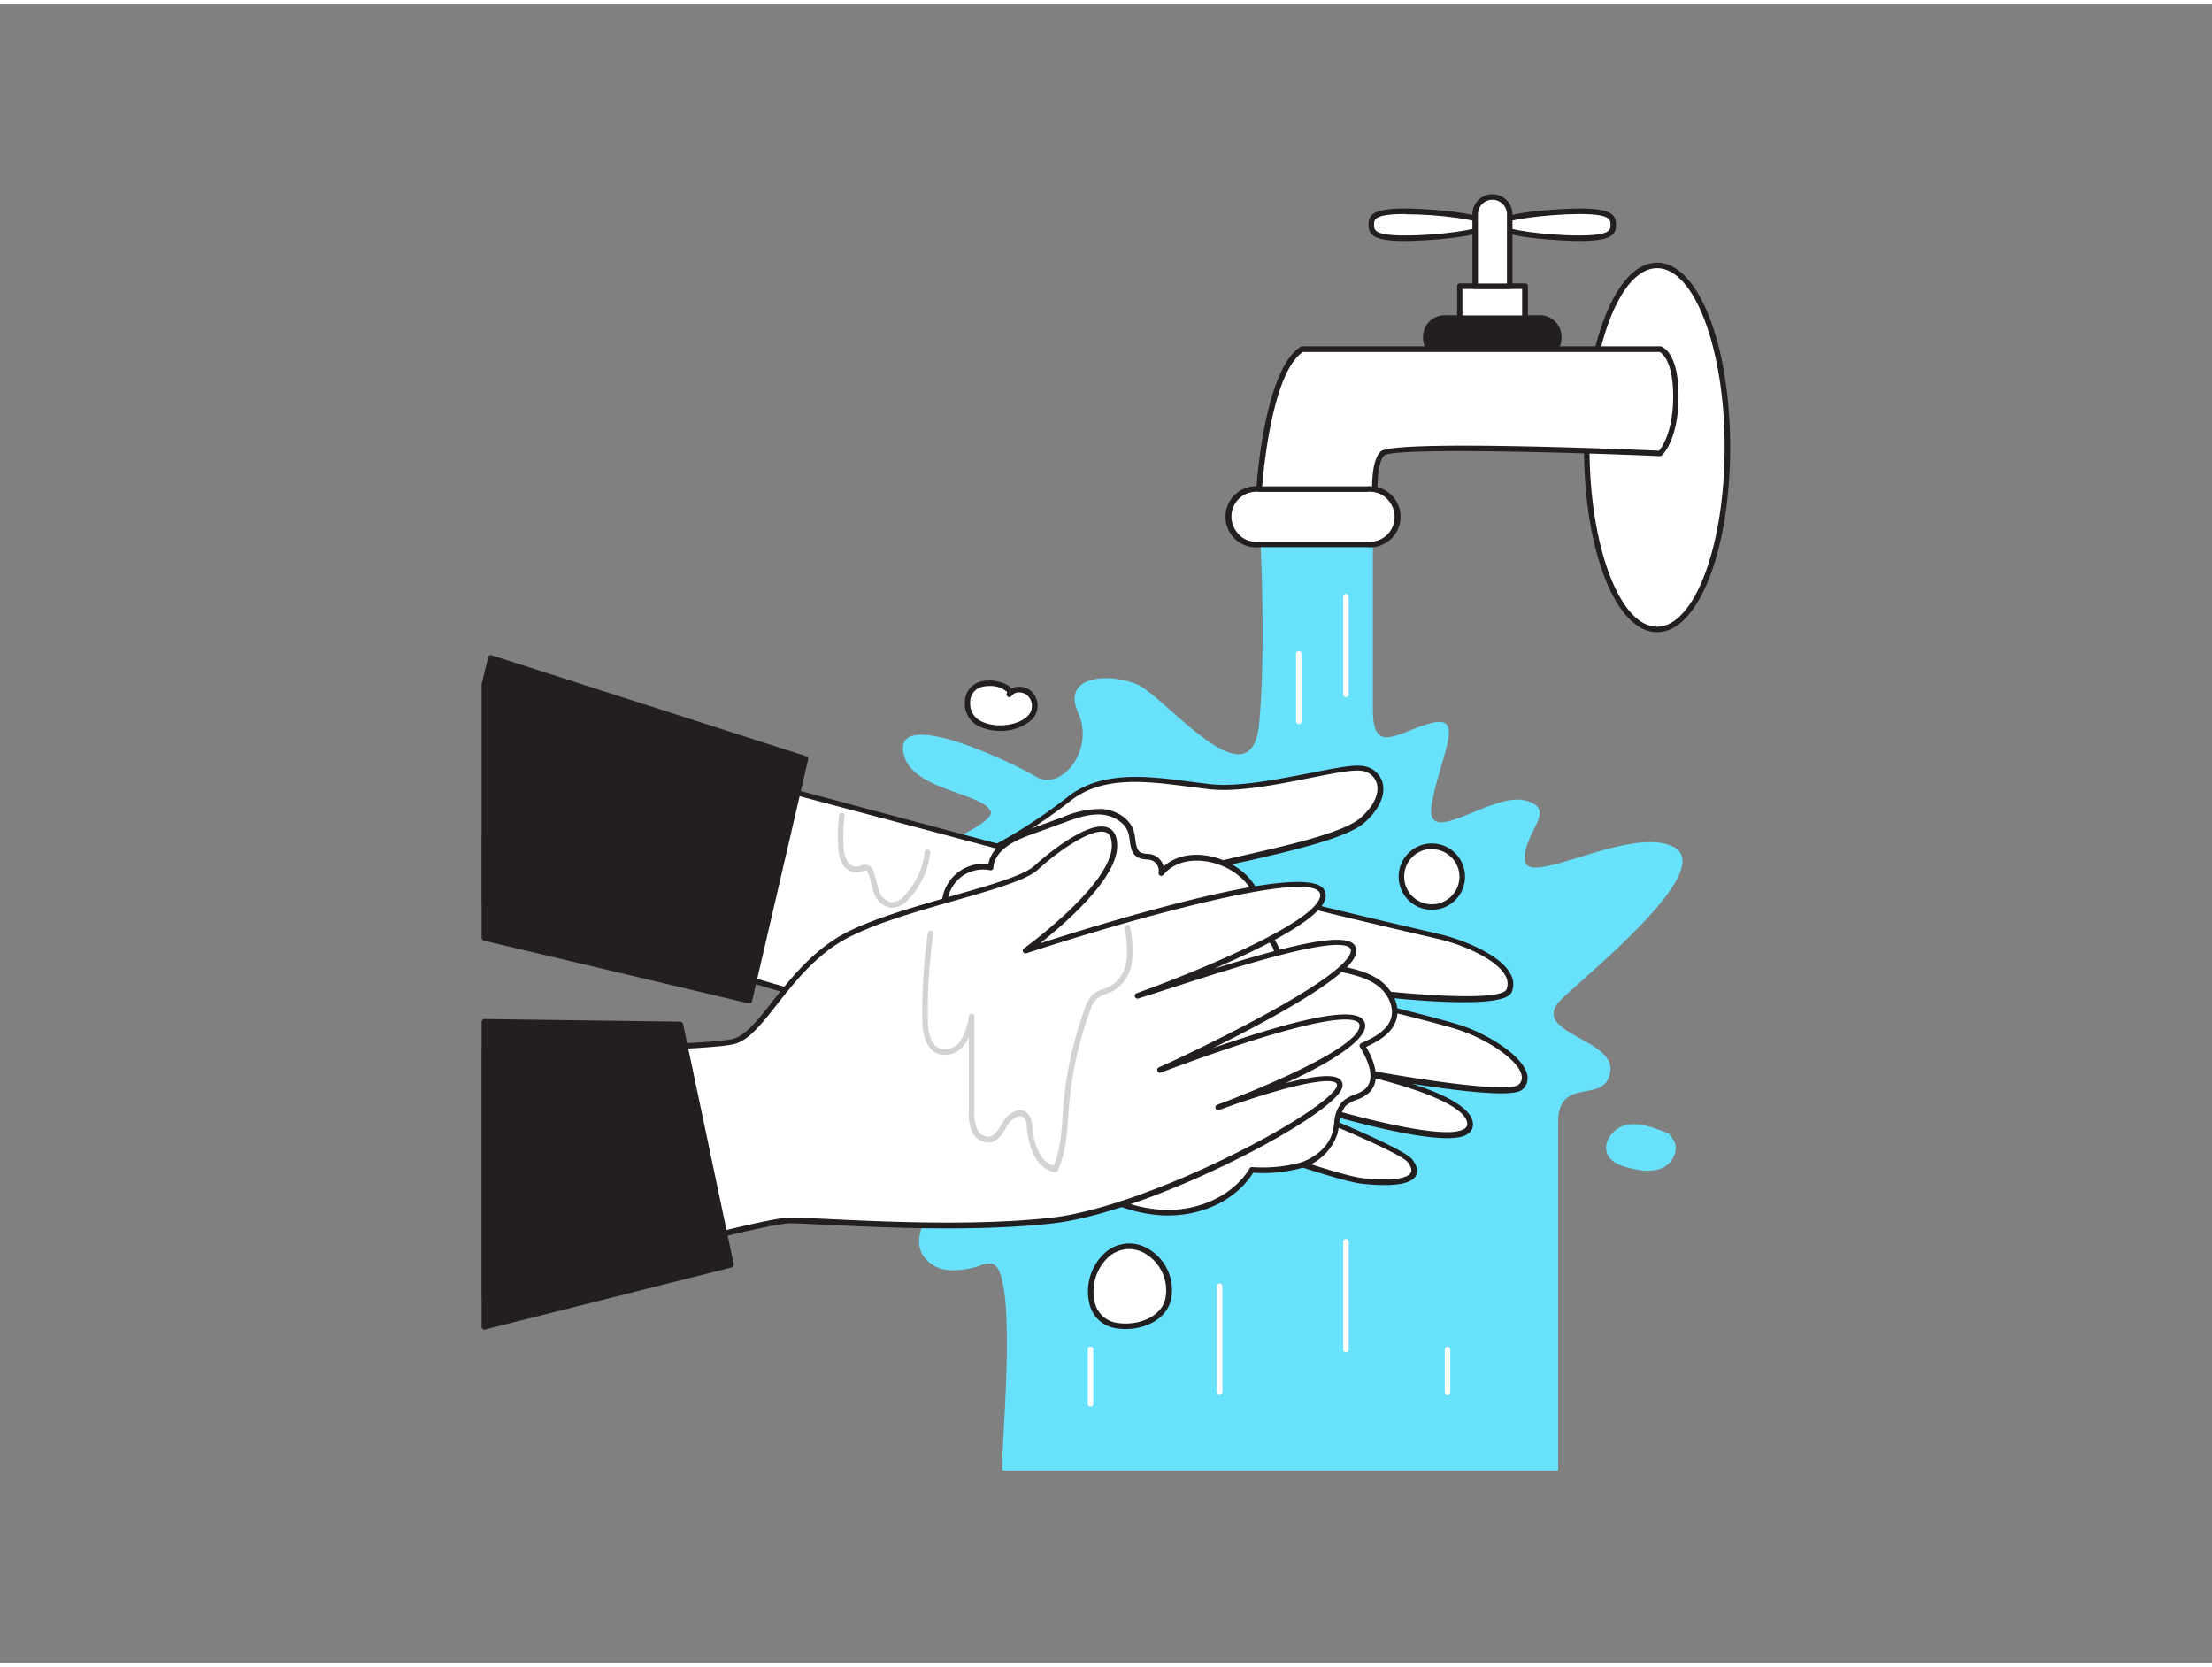 <svg xmlns="http://www.w3.org/2000/svg" viewBox="0 0 400 300" width="406" height="306" class="illustration styles_illustrationTablet__1DWOa"><rect x="0" y="0" width="400" height="300" fill="#808080" stroke="none"/><g id="_438_washing_hands_flatline" data-name="#438_washing_hands_flatline"><path d="M181.24,185.42c.12,9.28,1.67,20.08-5.74,27.17-2.11,2-4.77,3.41-6.79,5.51s-3.33,5.39-1.92,8a6.12,6.12,0,0,0,4.88,2.85,14.86,14.86,0,0,0,5.77-.91,3.48,3.48,0,0,1,2-.25c4.56,1.24,1.82,30.86,1.81,35.66v1.72H281.76v-63c0-8.53,8.53-3,9.44-9.14s-15.53-7-8.52-13.4,27.71-23.57,19.79-27.31-26.33,7.54-26.72,2.5,6.18-9.3,0-10.82-18.35,9.14-16.83.61,6.09-16.14,0-14.62-10.66,6.09-10.66-2.43V94.36l-20.55-1.67s1.37,22.07,0,37.3-17-4.87-22.15-7-13.64-1.52-10.59,5.18-3.05,14.26-7.61,11.54-24.67-12.18-24.06-4.86,14.31,7.6,15.83,11.12S149.22,159.23,152,165.32,181.16,179.24,181.24,185.42Z" fill="#68e1fd"></path><path d="M291.73,39.9c0,1.35-.36,2.44-6.17,2.44s-14.87-1.09-14.87-2.44,9.06-2.44,14.87-2.44S291.73,38.56,291.73,39.9Z" fill="#fff"></path><path d="M285.56,42.84c-2.39,0-15.37-.54-15.37-2.94s13-2.94,15.37-2.94c5.64,0,6.67,1,6.67,2.94S291.2,42.84,285.56,42.84ZM271.24,39.9c.91.84,8,1.94,14.32,1.94,5.67,0,5.67-1,5.67-1.94s0-1.94-5.67-1.94C279.25,38,272.15,39.07,271.24,39.9Z" fill="#231f20"></path><path d="M248,39.9c0,1.35.36,2.44,6.17,2.44S269,41.25,269,39.9s-9.06-2.44-14.87-2.44S248,38.56,248,39.9Z" fill="#fff"></path><path d="M254.14,42.84c-5.64,0-6.67-1-6.67-2.94s1-2.94,6.67-2.94c2.39,0,15.37.55,15.37,2.94S256.53,42.84,254.14,42.84Zm0-4.88c-5.67,0-5.67,1-5.67,1.94s0,1.94,5.67,1.94c6.31,0,13.41-1.1,14.32-1.94C267.55,39.07,260.45,38,254.14,38Z" fill="#231f20"></path><ellipse cx="299.65" cy="80.17" rx="12.72" ry="32.92" fill="#fff"></ellipse><path d="M299.65,113.59c-7.41,0-13.22-14.68-13.22-33.42s5.81-33.42,13.22-33.42,13.22,14.68,13.22,33.42S307.07,113.59,299.65,113.59Zm0-65.84c-6.74,0-12.22,14.54-12.22,32.42s5.48,32.42,12.22,32.42,12.22-14.54,12.22-32.42S306.39,47.75,299.65,47.75Z" fill="#231f20"></path><rect x="257.87" y="56.8" width="23.96" height="6.9" rx="3.34" fill="#231f20"></rect><path d="M278.48,64.24H261.22a3.89,3.89,0,0,1-3.89-3.88v-.21a3.9,3.9,0,0,1,3.89-3.89h17.26a3.9,3.9,0,0,1,3.89,3.89v.21A3.89,3.89,0,0,1,278.48,64.24Zm-17.26-6.9a2.81,2.81,0,0,0-2.81,2.81v.21a2.81,2.81,0,0,0,2.81,2.81h17.26a2.81,2.81,0,0,0,2.81-2.81v-.21a2.81,2.81,0,0,0-2.81-2.81Z" fill="#231f20"></path><path d="M227.71,87.66s1.37-21.32,7.76-25.27h64.72s2.84.81,2.84,8.52-2.84,10.36-2.84,10.36-48.15-2.06-50.2,0S248.77,91,248.77,91Z" fill="#fff"></path><path d="M248.77,91.51h-.08l-21.06-3.35a.49.49,0,0,1-.42-.53c0-.88,1.46-21.62,8-25.67a.48.48,0,0,1,.26-.07h64.72a.34.34,0,0,1,.14,0c.32.09,3.2,1.14,3.2,9s-2.88,10.61-3,10.72a.62.62,0,0,1-.36.14c-18.35-.79-48.1-1.52-49.84-.14-1.54,1.54-1.29,7.26-1.07,9.33a.51.51,0,0,1-.15.42A.53.53,0,0,1,248.77,91.51Zm-20.53-4.27,20,3.18c-.17-2-.45-7.64,1.42-9.51,2.09-2.08,41.76-.52,50.35-.15.53-.64,2.55-3.44,2.55-9.85s-2.08-7.85-2.44-8H235.62C230.11,66.53,228.48,84.17,228.24,87.24Z" fill="#231f20"></path><path d="M264.1,185.11C257.7,183,227.25,176,227.25,176s43.85,7,45.68,2.43-7.31-8.52-12.49-9.74-45.5-10.35-43.61-11.88,24.58-4.87,29.53-9.13,3.88-8.84,0-9.44-18.81,4.26-27.33,3.35-18.58-3.35-25.58,2.13a93,93,0,0,1-13.1,8.62l-90-24-2.74,22.44V162.4l86.52,25.29s63.6,24.22,72.21,25.14,10.73-.92,8.6-3.66-33.19-14.66-33.19-14.66,45.68,15.88,44,7.62c-.75-3.75-11.08-7-20.35-9.14,12.21,2.21,27.79,4.61,29.61,2.78C278.11,192.73,270.49,187.25,264.1,185.11Z" fill="#fff"></path><path d="M250.32,213.56a38.63,38.63,0,0,1-4-.24c-8.57-.9-69.73-24.18-72.32-25.17L87.49,162.88a.48.48,0,0,1-.36-.48V150.72l2.75-22.5a.47.47,0,0,1,.21-.36.54.54,0,0,1,.41-.07l89.79,24a93.83,93.83,0,0,0,12.85-8.48c6.12-4.79,14.57-3.69,22-2.71,1.33.17,2.64.34,3.91.48,4.86.52,12-.9,17.71-2,4.42-.88,7.92-1.58,9.64-1.31a4.19,4.19,0,0,1,3.59,2.95c.64,2.26-.61,5-3.34,7.37-3.21,2.76-13.08,5-21,6.84a78.36,78.36,0,0,0-8.13,2.09c1.82,1,10.78,3.75,40.79,10.69l2.23.52c4.07,1,10.8,3.66,12.62,7.17a3.73,3.73,0,0,1,.21,3.25c-1.35,3.39-20.93,1.4-34.52-.42,9.35,2.22,21.61,5.2,25.39,6.46,5.13,1.71,11.14,5.57,11.91,8.84a2.72,2.72,0,0,1-.75,2.65c-.51.5-1.91,1.9-20-.94,6.78,2.23,10.44,4.52,10.91,6.85a2,2,0,0,1-.63,2c-.81.71-3.27,2.85-24.08-2.87-2-.55-4-1.13-5.91-1.7,8.7,3.56,18.45,7.8,19.69,9.39,1.1,1.42,1,2.4.64,3C255.36,213,253.46,213.56,250.32,213.56ZM88.13,162l86.16,25.18c.68.25,63.68,24.22,72.12,25.12,7,.74,8.41-.43,8.71-1s-.13-1.33-.55-1.88c-1.5-1.93-20.55-9.73-33-14.5a.5.5,0,0,1,.34-.94c10.68,3.71,39.23,12.61,43.07,9.26a1,1,0,0,0,.31-1.07c-.32-1.6-3.35-4.88-20-8.75a.5.5,0,0,1-.38-.59.51.51,0,0,1,.58-.39c24.52,4.44,28.57,3.52,29.17,2.92a1.71,1.71,0,0,0,.48-1.71c-.66-2.84-6.36-6.49-11.25-8.12-6.3-2.1-36.5-9.05-36.8-9.12a.5.5,0,0,1,.19-1c24.78,4,44.18,5.14,45.14,2.75a2.8,2.8,0,0,0-.17-2.42c-1.66-3.19-8.22-5.77-12-6.65l-2.23-.52c-41.36-9.57-41.66-10.88-41.82-11.59a.65.65,0,0,1,.24-.65c.75-.61,3.58-1.27,8.92-2.5,7.42-1.7,17.57-4,20.59-6.62,2.43-2.09,3.56-4.46,3-6.33a3.2,3.2,0,0,0-2.77-2.24c-1.55-.24-5.14.47-9.3,1.3-5.79,1.16-13,2.59-18,2.05-1.28-.13-2.59-.31-3.93-.48-7.62-1-15.5-2-21.29,2.51a93.69,93.69,0,0,1-13.17,8.67.5.5,0,0,1-.36,0L90.8,128.91l-2.68,21.87Z" fill="#231f20"></path><path d="M170.81,163.55c-.76-4.38,4-8.7,8.3-7.49.2-3.4,4-5.27,7.16-6.43l6-2.18c2.22-.8,4.53-1.63,6.89-1.46s4.8,1.59,5.39,3.88c.35,1.39.15,3.21,1.4,3.91a9.58,9.58,0,0,0,2.3.46,2.54,2.54,0,0,1,1.72,2.83c3.34-4.08,10.14-3.28,14.25,0,2,1.62,3.77,4.18,3.07,6.68-.38,1.33-1.41,2.65-.9,3.93A4.5,4.5,0,0,1,231,172l11.22,2.41c2.48.54,5,1.1,7.1,2.6s3.46,4.18,2.68,6.6-3.34,3.72-5.66,4.76c1.58,2.54,3.05,6.16.85,8.19-1.18,1.09-3,1.21-4.16,2.35-1.31,1.35-1.12,3.5-1.62,5.31-.78,2.85-3.4,4.91-6.22,5.81a27.05,27.05,0,0,1-8.8.81c-3.28,5.5-10.16,8.13-16.55,7.7s-12.33-3.49-17.53-7.23c-1.05-.75-2.18-2.2-1.3-3.16-.27,2.32-3,3.31-5.35,3.73-5.82,1-11.88,1.64-17.61.14s-11.1-5.41-13-11a14.36,14.36,0,0,1,3.86-14.81c-1.84-.64-2.73-2.9-2.42-4.83a10.65,10.65,0,0,1,2.84-5c1.16-1.3,3.31-.93,4-1.7s.47-3.61.92-4.75C164.61,168.84,170.65,162.62,170.81,163.55Z" fill="#fff"></path><path d="M211.24,219.05c-.48,0-1,0-1.46-.05-5.64-.39-11.46-2.78-17.79-7.32a5.29,5.29,0,0,1-1.44-1.53,8.51,8.51,0,0,1-4.83,2.18c-5.05.91-11.64,1.75-17.82.14-6.44-1.69-11.55-6-13.33-11.35A14.89,14.89,0,0,1,158,186.29a5.09,5.09,0,0,1-2-5,11,11,0,0,1,3-5.3,4.67,4.67,0,0,1,2.74-1.27,2.76,2.76,0,0,0,1.25-.43,5.91,5.91,0,0,0,.46-2.38,9.42,9.42,0,0,1,.36-2.22c.25-.64,4.66-5.63,6.49-6.54a7.53,7.53,0,0,1,8.43-7.65c.59-3.42,4.48-5.22,7.42-6.29l6-2.18a17.73,17.73,0,0,1,7.1-1.49c2.34.16,5.16,1.56,5.84,4.26.1.41.16.85.22,1.27.13,1,.26,1.94.95,2.33a2.87,2.87,0,0,0,1.15.25,5.59,5.59,0,0,1,1,.16,3,3,0,0,1,2,2.13c3.74-3.36,10.1-2.42,14.13.82,2.07,1.66,4,4.43,3.23,7.21-.13.43-.31.85-.48,1.26a4.06,4.06,0,0,0-.52,2,5,5,0,0,1,4.68,4.34l10.86,2.33c2.39.52,5.11,1.1,7.28,2.68,2,1.47,3.77,4.34,2.87,7.16-.78,2.41-3.14,3.77-5.42,4.83,1.36,2.33,2.9,6.09.47,8.34a6.82,6.82,0,0,1-2.18,1.22,5.83,5.83,0,0,0-2,1.11,5.62,5.62,0,0,0-1.15,3.27,16.19,16.19,0,0,1-.34,1.82,9.66,9.66,0,0,1-6.56,6.16,26.21,26.21,0,0,1-8.67.83C223.63,216.11,217.73,219.05,211.24,219.05Zm-20-9.88a3.6,3.6,0,0,0,1.37,1.7c6.17,4.42,11.83,6.76,17.28,7.13,6.68.45,13.14-2.54,16.08-7.46a.45.45,0,0,1,.44-.24,26.67,26.67,0,0,0,8.64-.78c2.33-.75,5.1-2.58,5.89-5.47a13.26,13.26,0,0,0,.32-1.71,6.47,6.47,0,0,1,1.42-3.81,6.64,6.64,0,0,1,2.3-1.35,6,6,0,0,0,1.88-1c2.09-1.92.31-5.56-.93-7.56a.49.49,0,0,1-.06-.41.54.54,0,0,1,.28-.31c2.34-1.05,4.68-2.26,5.38-4.46s-.76-4.77-2.5-6c-2-1.45-4.6-2-6.9-2.51l-11.23-2.41a.49.49,0,0,1-.39-.49,4,4,0,0,0-4.06-3.75.48.48,0,0,1-.49-.32,4,4,0,0,1,.44-3.11,8.9,8.9,0,0,0,.43-1.13c.65-2.31-1.07-4.7-2.89-6.16-3.89-3.13-10.41-3.94-13.55-.11a.49.49,0,0,1-.6.14.5.5,0,0,1-.28-.55,2,2,0,0,0-1.37-2.25,4.46,4.46,0,0,0-.85-.12,3.85,3.85,0,0,1-1.56-.38c-1.12-.64-1.29-1.93-1.44-3.07a11.39,11.39,0,0,0-.2-1.15c-.53-2.12-2.89-3.37-4.94-3.51-2.29-.17-4.63.69-6.68,1.43l-6,2.18c-2.84,1-6.64,2.78-6.83,6a.52.52,0,0,1-.21.38.54.54,0,0,1-.43.07,6.45,6.45,0,0,0-7.67,6.93h0a.48.48,0,0,1-.4.57.41.41,0,0,1-.29,0,33.37,33.37,0,0,0-5.92,6,8.59,8.59,0,0,0-.29,1.94,5.5,5.5,0,0,1-.72,3,3.16,3.16,0,0,1-1.79.75,3.81,3.81,0,0,0-2.19.95,10.07,10.07,0,0,0-2.72,4.8c-.27,1.65.44,3.7,2.09,4.28a.48.48,0,0,1,.32.37.48.48,0,0,1-.15.47,13.86,13.86,0,0,0-3.72,14.28c1.67,5,6.52,9.1,12.63,10.7s12.44.74,17.39-.16c1.76-.31,3.83-1,4.63-2.34a1.61,1.61,0,0,1,.44-1.23.49.49,0,0,1,.57-.12.5.5,0,0,1,.29.52A3.45,3.45,0,0,1,191.2,209.17Z" fill="#231f20"></path><path d="M209.79,192.73s33.3-15,34.92-21.12-26,3.66-39,7.72c0,0,36.54-13.1,33.3-18.94s-53.6,10.82-53.6,10.82,15.95-11.49,16.09-18.89-10.21.21-14.16,3.86-24.67,7-34.72,12.49S138,186,132.84,187.55c-3.93,1.16-32,1.61-45.21,1.75V234c10.54-3,49.89-14,55.16-14,6.09,0,29.64,2,47.51,0s51.57-19.89,52-24.36c.38-4.15-19.21,2.91-22,3.94,3-1.12,25.3-9.57,26.05-14.5C247.15,179.73,226,186.64,209.79,192.73Z" fill="#fff"></path><path d="M87.63,234.45a.51.51,0,0,1-.3-.1.51.51,0,0,1-.2-.4V189.3a.51.51,0,0,1,.49-.5c12.25-.13,41.17-.58,45.08-1.73,2.2-.65,4.43-3.47,7-6.75,3.18-4,7.13-9,12.7-12.09,5.12-2.79,13-5,19.92-7,6.59-1.88,12.82-3.66,14.7-5.39.09-.09,9.45-8.66,13.43-6.88,1.08.49,1.61,1.62,1.57,3.39-.11,5.86-9.44,13.93-13.94,17.49,11.35-3.65,48.38-15.07,51.38-9.67a2.17,2.17,0,0,1,.09,1.93c-1.35,3.61-11.31,8.58-20.05,12.34,12.94-4,23-6.61,25.27-4.48a1.7,1.7,0,0,1,.42,1.8c-1.11,4.16-15.73,12-25.79,17,15.56-5.4,24.56-7.2,26.81-5.37a1.76,1.76,0,0,1,.62,1.74c-.16,1-1.76,4.26-14.36,10,4.37-1.14,8.42-1.79,9.74-.77a1.39,1.39,0,0,1,.56,1.31c-.44,4.86-34.31,22.75-52.41,24.81-13.61,1.55-30.43.75-40.48.27-3.15-.15-5.63-.27-7.09-.27-4.1,0-31.11,7.23-55,14Zm.5-44.65v43.49c12.33-3.49,49.47-13.86,54.66-13.86,1.48,0,4,.12,7.13.27,10,.48,26.8,1.27,40.32-.26,7.82-.89,19.92-5.09,32.37-11.22,11.8-5.82,19-11,19.17-12.69a.47.47,0,0,0-.17-.43c-1.76-1.35-12.2,1.58-21.16,4.88a.5.5,0,0,1-.64-.3.5.5,0,0,1,.29-.64h0c9.28-3.46,25.15-10.31,25.73-14.1a.79.79,0,0,0-.26-.82c-2.3-1.86-15.28,1.45-35.62,9.08a.5.5,0,0,1-.38-.93c9.2-4.15,33.37-16,34.65-20.79a.75.75,0,0,0-.14-.82c-2.49-2.36-21.22,3.68-32.41,7.29-2.12.69-4.09,1.32-5.8,1.86a.5.5,0,0,1-.32-.95c10.64-3.82,31.25-12.31,33.06-17.13a1.22,1.22,0,0,0,0-1.09c-2.22-4-33.69,4.66-53,11a.5.5,0,0,1-.45-.88c.16-.11,15.75-11.43,15.89-18.49,0-1.33-.3-2.15-1-2.46-2.36-1.06-8.64,3.28-12.35,6.7-2.05,1.89-8.09,3.62-15.1,5.62s-14.69,4.2-19.71,6.94c-5.4,2.94-9.27,7.87-12.39,11.83-2.68,3.41-5,6.35-7.51,7.09C129.14,189.16,103.46,189.62,88.13,189.8Z" fill="#231f20"></path><circle cx="258.92" cy="157.8" r="5.48" fill="#fff"></circle><path d="M258.92,163.78a6,6,0,1,1,6-6A6,6,0,0,1,258.92,163.78Zm0-11a5,5,0,1,0,5,5A5,5,0,0,0,258.92,152.82Z" fill="#231f20"></path><path d="M211.22,234.27c1.49-6.22-5.51-12.6-11-8.17-4,3.25-4.44,11.84,1.68,12.86C205.67,239.59,210.32,238,211.22,234.27Z" fill="#fff"></path><path d="M203.52,239.59a10.76,10.76,0,0,1-1.71-.14A5.76,5.76,0,0,1,197,235a9.47,9.47,0,0,1,2.91-9.29,6.6,6.6,0,0,1,8-.46,8.6,8.6,0,0,1,3.82,9.13h0C210.88,237.82,207.11,239.59,203.52,239.59Zm.65-14.47a5.76,5.76,0,0,0-3.64,1.37,8.53,8.53,0,0,0-2.57,8.25,4.82,4.82,0,0,0,4,3.73c3.57.59,7.94-.89,8.76-4.32h0a7.72,7.72,0,0,0-3.38-8.05A5.86,5.86,0,0,0,204.17,225.12Z" fill="#231f20"></path><path d="M186.73,125.37c-.74-1.52-3.21-2-4.17-.55,1.14-1.65-7.2-4.09-7.57,1.32C174.48,133.5,189.82,131.68,186.73,125.37Z" fill="#fff"></path><path d="M180.85,131.42a8.63,8.63,0,0,1-3.47-.68,4.49,4.49,0,0,1-2.89-4.64,3.75,3.75,0,0,1,2.82-3.58c2.11-.59,4.85.2,5.61,1.27l0,0a2.75,2.75,0,0,1,1.62-.34,3.16,3.16,0,0,1,2.62,1.67h0a3.53,3.53,0,0,1-.56,4.25A8.29,8.29,0,0,1,180.85,131.42Zm-2-8.11a4.64,4.64,0,0,0-1.3.17,2.74,2.74,0,0,0-2.1,2.69,3.54,3.54,0,0,0,2.3,3.66c2.53,1.12,6.47.58,8.11-1.12a2.53,2.53,0,0,0,.38-3.12h0a2.13,2.13,0,0,0-1.79-1.11,1.59,1.59,0,0,0-1.52.62h0a.5.5,0,0,1-.7.13.51.51,0,0,1-.12-.7h0s0,0,0-.15A4.59,4.59,0,0,0,178.89,123.31Z" fill="#231f20"></path><path d="M190.87,211.22h-.08c-4-.66-4.92-5.89-5.12-8.11a2.63,2.63,0,0,0-.57-1.78,1,1,0,0,0-.82-.21,3.25,3.25,0,0,0-2,1.5l-.32.52c-.69,1.16-1.48,2.47-2.93,2.7a3.29,3.29,0,0,1-3.29-2,8.49,8.49,0,0,1-.55-3.65V186.82a6.53,6.53,0,0,1-.65,1.15,4.41,4.41,0,0,1-4.77,1.91c-1.95-.65-2.95-2.76-3-6.27a102,102,0,0,1,1-15.61.5.5,0,0,1,1,.15,101.1,101.1,0,0,0-1,15.45c0,2.09.45,4.7,2.32,5.34a3.42,3.42,0,0,0,3.63-1.54,11,11,0,0,0,1.48-4.39.5.5,0,0,1,1,.1v17a7.71,7.71,0,0,0,.46,3.23,2.29,2.29,0,0,0,2.22,1.46c1-.16,1.63-1.21,2.24-2.22l.33-.55a4.26,4.26,0,0,1,2.66-2,2,2,0,0,1,1.61.43,3.45,3.45,0,0,1,.93,2.46c.17,1.91.89,6.3,3.9,7.13,1.17-2.8,1.4-6,1.62-9,0-.66.09-1.31.14-2a67.08,67.08,0,0,1,3.9-17.51,5.89,5.89,0,0,1,1.47-2.5,6.07,6.07,0,0,1,2-1,8.38,8.38,0,0,0,1.06-.43,6.07,6.07,0,0,0,2.95-4.57,19.12,19.12,0,0,0-.32-5.93.5.5,0,0,1,1-.15,19.74,19.74,0,0,1,.31,6.24,7,7,0,0,1-3.48,5.3,9,9,0,0,1-1.17.48,5.24,5.24,0,0,0-1.67.84,4.88,4.88,0,0,0-1.2,2.09,66.2,66.2,0,0,0-3.83,17.25l-.15,1.94c-.23,3.27-.47,6.66-1.86,9.71A.49.49,0,0,1,190.87,211.22Z" fill="#d1d3d4"></path><path d="M161.31,163.42h-.2a3.89,3.89,0,0,1-3.07-2.71,13.59,13.59,0,0,1-.52-1.77,11,11,0,0,0-.55-1.82.88.88,0,0,0-.26-.41c-.16-.1-.43,0-.82.11-.19.06-.38.13-.56.17a3,3,0,0,1-3-1.52,6.62,6.62,0,0,1-.76-3.08,31.21,31.21,0,0,1,.17-5.72.5.5,0,0,1,.56-.44.49.49,0,0,1,.43.56,31,31,0,0,0-.17,5.53,5.71,5.71,0,0,0,.63,2.64,2,2,0,0,0,1.94,1,3.88,3.88,0,0,0,.45-.14,1.93,1.93,0,0,1,1.66,0,1.88,1.88,0,0,1,.67.88,13,13,0,0,1,.59,2,13.76,13.76,0,0,0,.48,1.65,3,3,0,0,0,2.21,2.07,3.33,3.33,0,0,0,2.47-1.34,13.32,13.32,0,0,0,3.55-7.77.5.5,0,0,1,.55-.45.5.5,0,0,1,.44.55,14.26,14.26,0,0,1-3.81,8.35A4.33,4.33,0,0,1,161.31,163.42Z" fill="#d1d3d4"></path><rect x="222.68" y="87.66" width="29.51" height="10.05" rx="5.02" fill="#fff"></rect><path d="M247.16,98.21H227.71a5.53,5.53,0,1,1,0-11h19.45a5.53,5.53,0,1,1,0,11Zm-19.45-10a4.53,4.53,0,1,0,0,9h19.45a4.53,4.53,0,1,0,0-9Z" fill="#231f20"></path><rect x="263.95" y="51.02" width="11.81" height="5.79" fill="#fff"></rect><path d="M275.75,57.3H264a.5.5,0,0,1-.5-.5V51a.5.5,0,0,1,.5-.5h11.8a.5.5,0,0,1,.5.5V56.8A.5.5,0,0,1,275.75,57.3Zm-11.3-1h10.8V51.52h-10.8Z" fill="#231f20"></path><path d="M269.85,34.88h0A3.12,3.12,0,0,1,273,38V51a0,0,0,0,1,0,0h-6.24a0,0,0,0,1,0,0V38A3.12,3.12,0,0,1,269.85,34.88Z" fill="#fff"></path><path d="M273,51.52h-6.24a.5.5,0,0,1-.5-.5V38a3.62,3.62,0,0,1,7.24,0V51A.5.5,0,0,1,273,51.52Zm-5.74-1h5.24V38a2.62,2.62,0,0,0-5.24,0Z" fill="#231f20"></path><path d="M302.45,205.18c1.33,1.62.2,4.29-1.69,5.21s-4.13.57-6.16.06c-1.48-.37-3.09-.93-3.82-2.27-1.17-2.11.77-4.86,3.11-5.44s4.78.3,7,1.16C303.44,204.86,300.75,203.1,302.45,205.18Z" fill="#68e1fd"></path><path d="M220.55,251.53a.5.5,0,0,1-.5-.5V231.86a.5.5,0,0,1,1,0V251A.5.5,0,0,1,220.55,251.53Z" fill="#fff"></path><path d="M243.39,243.78a.5.5,0,0,1-.5-.5V223.79a.5.5,0,1,1,1,0v19.49A.5.5,0,0,1,243.39,243.78Z" fill="#fff"></path><path d="M243.39,125.32a.5.5,0,0,1-.5-.5V107.15a.5.5,0,1,1,1,0v17.67A.5.5,0,0,1,243.39,125.32Z" fill="#fff"></path><path d="M234.86,130.19a.51.51,0,0,1-.5-.5V117.51a.5.5,0,0,1,.5-.5.5.5,0,0,1,.5.5v12.18A.5.5,0,0,1,234.86,130.19Z" fill="#fff"></path><path d="M261.76,251.58a.5.5,0,0,1-.5-.5v-7.8a.5.5,0,0,1,.5-.5.5.5,0,0,1,.5.5v7.8A.5.5,0,0,1,261.76,251.58Z" fill="#fff"></path><path d="M197.2,253.6a.5.5,0,0,1-.5-.5v-9.82a.5.5,0,0,1,.5-.5.5.5,0,0,1,.5.5v9.82A.5.5,0,0,1,197.2,253.6Z" fill="#fff"></path><polygon points="87.63 239.17 132.15 227.96 123 184.56 87.63 184.06 87.63 239.17" fill="#231f20"></polygon><path d="M87.63,239.71a.55.55,0,0,1-.33-.11.56.56,0,0,1-.21-.43V184.06a.55.55,0,0,1,.16-.38.46.46,0,0,1,.39-.15L123,184a.54.54,0,0,1,.52.42l9.15,43.4a.54.54,0,0,1-.4.64l-44.52,11.2Zm.54-55.1v53.87l43.35-10.91-9-42.47Z" fill="#231f20"></path><polygon points="88.81 118.24 87.63 123.1 87.63 168.84 135.46 180.15 145.61 136.5 88.81 118.24" fill="#231f20"></polygon><path d="M135.46,180.69h-.13L87.5,169.36a.55.55,0,0,1-.41-.53V123.1a.5.5,0,0,1,0-.12l1.18-4.87a.52.52,0,0,1,.26-.34.53.53,0,0,1,.43,0L145.77,136a.53.53,0,0,1,.36.63L136,180.27a.55.55,0,0,1-.24.34A.57.57,0,0,1,135.46,180.69ZM88.17,168.41l46.89,11.09L145,136.86,89.2,118.93l-1,4.24Z" fill="#231f20"></path></g></svg>